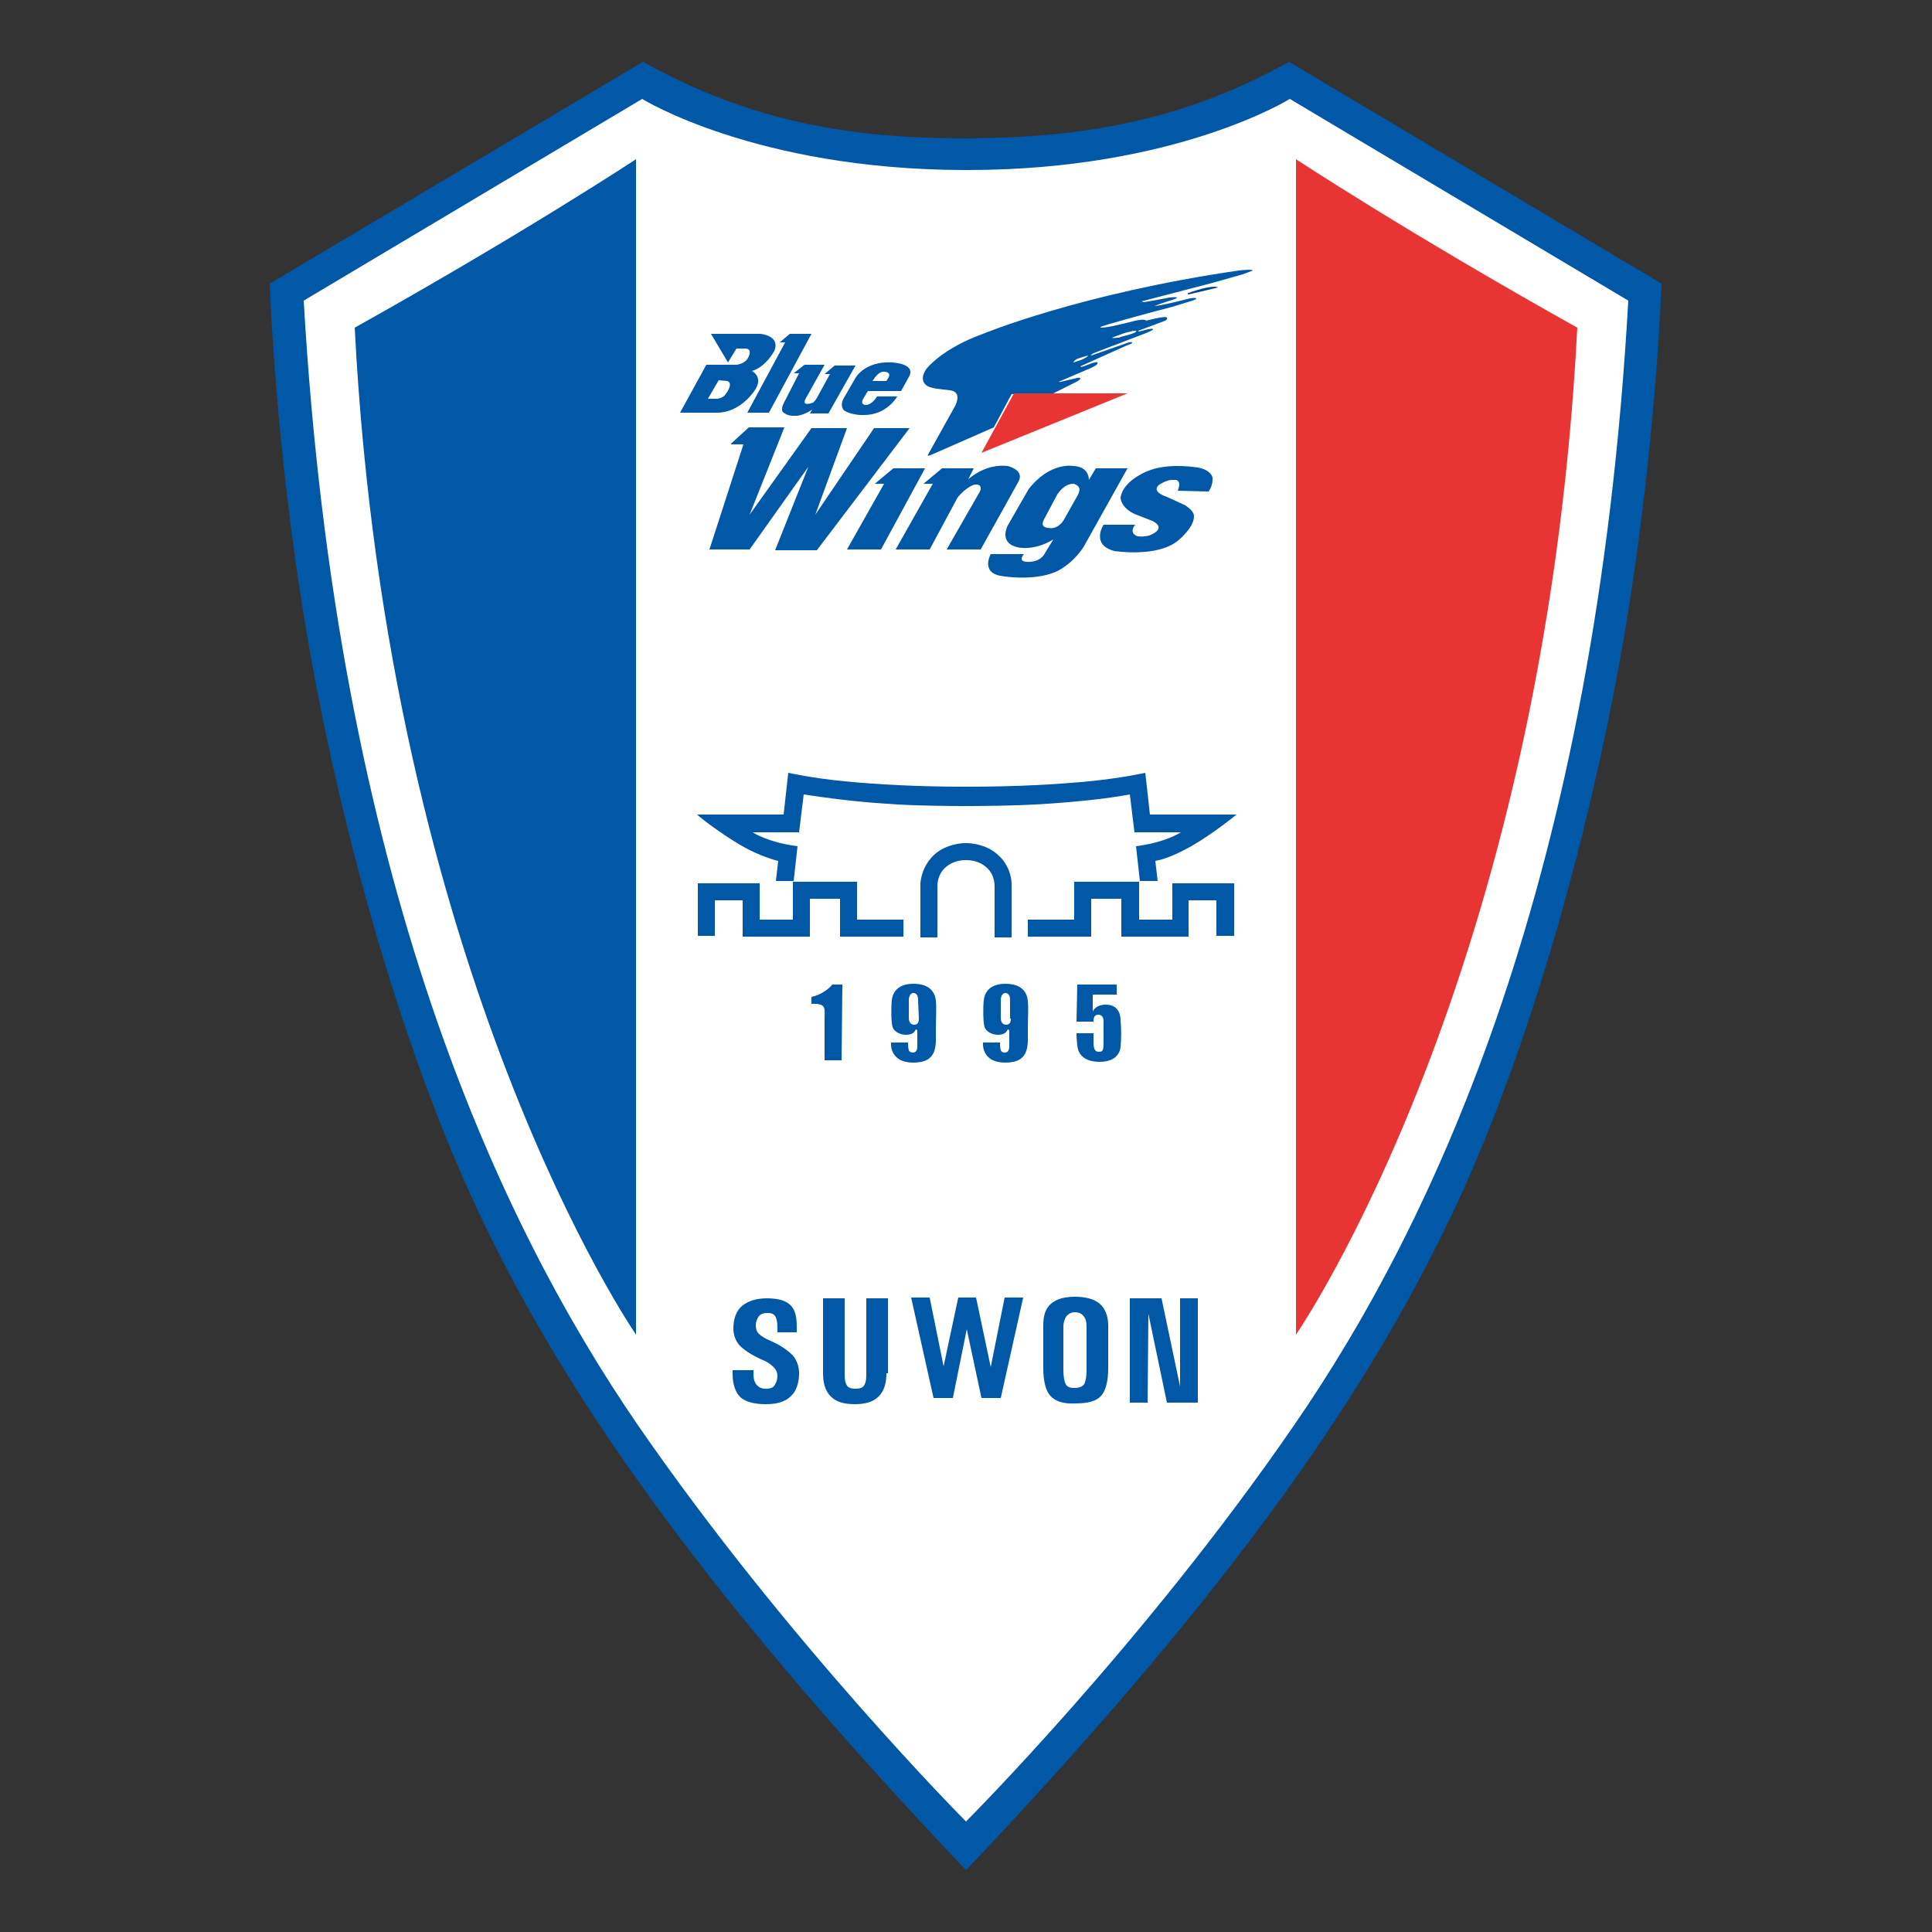 <?xml version="1.0" encoding="utf-8"?>
<!-- Generator: Adobe Illustrator 25.1.0, SVG Export Plug-In . SVG Version: 6.00 Build 0)  -->
<svg version="1.1" xmlns="http://www.w3.org/2000/svg" xmlns:xlink="http://www.w3.org/1999/xlink" x="0px" y="0px"
	 viewBox="0 0 250 250" style="enable-background:new 0 0 250 250;" xml:space="preserve">
<rect x="0" y="0" width="250" height="250" fill="#333333" stroke="none"/>
<style type="text/css">
	.st0{fill:#0058A7;}
	.st1{fill:#FFFFFF;}
	.st2{fill:#E83534;}
	.st3{fill:#03428C;}
	.st4{fill:none;}
</style>
<g id="Layer_1">
	<g>
		<path class="st0" d="M125,242c35.5-37.4,52.4-62.8,62.9-84.9c10.5-22.1,18.4-51.8,22.4-75.6c4-23.8,4.7-44.8,4.7-44.8L166.8,8
			c-14,7.8-27,9.8-41.6,9.9h-0.3c-14.7,0-27.7-2.1-41.7-9.9L34.9,36.7c0,0,0.7,21,4.7,44.7c4,23.8,11.9,53.4,22.4,75.6
			C72.5,179.2,89.5,204.6,125,242L125,242L125,242L125,242z"/>
		<path class="st1" d="M167.4,184.5c18.3-26.5,39.1-71,43.3-145.6l-43.8-26.1c0,0-14.7,9.2-41.7,9.2l-0.6,0
			c-26.9-0.1-41.5-9.2-41.5-9.2L39.3,38.9c4.3,74.6,25.1,119.1,43.3,145.6c19.4,28.1,42.4,51.2,42.4,51.2S148,212.7,167.4,184.5z"/>
		<path class="st0" d="M82.3,20.6v152.1c0,0-32.1-46.4-36.4-130.3C67.9,30.1,82.3,20.6,82.3,20.6z"/>
		<path class="st2" d="M167.7,20.6v152.1c0,0,32.1-46.4,36.4-130.3C182.1,30.1,167.7,20.6,167.7,20.6L167.7,20.6z"/>
		<g>
			<path class="st0" d="M90.3,121.1v-6.8h8v4.7h4.3v-4.9h8.3v4.9h6v2.2h-8.2v-4.9h-3.9v4.9h-8.7v-4.7h-3.6v4.6L90.3,121.1z
				 M159.7,121.1v-6.8h-8v4.7h-4.3v-4.9h-8.4v4.9h-6v2.2h8.2v-4.9h3.9v4.9h8.7v-4.7h3.6v4.6L159.7,121.1z M125.1,111.3
				c1.7,0,3.6,1.1,3.6,3.4v6.6h2.2v-6.9c0-0.4-0.1-2.4-1.9-3.9c-1.5-1.3-3.5-1.4-3.9-1.4h-0.2c-0.4,0-2.4,0.1-3.9,1.4
				c-1.7,1.5-1.9,3.5-1.9,3.9v6.9h2.2v-6.6c0-2.3,1.9-3.4,3.6-3.4H125.1z"/>
			<path class="st0" d="M125.1,104.3c0.7,0,6.3,0,10.5-0.3c4.4-0.3,7.9-0.7,10.6-1.2l0.6,4.9h6c0,0-1.9,1.3-5.8,1.8l0.5,4.5l2.3,0
				l-0.3-2.6c0,0,1.5-0.2,3.9-1.5c2.4-1.2,5.9-3.9,6.6-4.5h-11.2l-0.6-5.4c0,0-3.1,0.7-7.3,1.1c-4.1,0.4-9.4,0.7-15.7,0.7h-0.3
				c-6.2,0-11.5-0.3-15.6-0.7c-4.2-0.4-7.3-1.1-7.3-1.1l-0.6,5.4H90.2c0.6,0.6,4.1,3.2,6.6,4.5c2.4,1.2,3.9,1.5,3.9,1.5l-0.3,2.6
				l2.3,0l0.5-4.5c-3.9-0.5-5.8-1.8-5.8-1.8h6l0.6-4.9c2.6,0.4,6.2,0.9,10.6,1.2c4,0.3,9.3,0.3,10.4,0.3H125.1L125.1,104.3z
				 M109,127.4h-1.3c0,0-0.9,1.2-2.7,1.6v0.9c0,0,1.2-0.1,1.5,0.3c0.3,0.3,0.2,0.9,0.2,1.4v5.6h2.2L109,127.4z M121.1,129.5
				c-0.1-1-0.7-2.2-2.9-2.2c-2.2,0-2.7,1.3-2.8,2.1c-0.1,0.9-0.1,2.9,0.1,3.5c0.2,0.6,1,1,1.7,1c0.7,0,1.1-0.2,1.3-0.7l0.2,0.1
				c0,0,0,1.2,0,2.1c0,0.9-0.6,0.8-0.6,0.8s-0.4,0-0.5-0.3c-0.1-0.3-0.1-0.8-0.1-1h-2.2c0,0-0.3,2.6,2.9,2.6c3.2,0,2.9-2.3,2.9-4.1
				C121.1,131.5,121.2,130.5,121.1,129.5L121.1,129.5z M118.9,131.8c0,0.4-0.1,0.8-0.6,0.8c-0.5,0-0.7-0.4-0.7-0.9
				c0-0.5,0-2.3,0-2.3s0-0.9,0.6-0.9c0.5,0,0.6,0.5,0.6,0.9L118.9,131.8L118.9,131.8z M133,129.5c-0.1-1-0.7-2.2-2.9-2.2
				c-2.2,0-2.7,1.3-2.8,2.1c-0.1,0.9-0.1,2.9,0.1,3.5c0.2,0.6,1,1,1.7,1c0.7,0,1.1-0.2,1.3-0.7l0.2,0.1c0,0,0,1.2,0,2.1
				c0,0.9-0.6,0.8-0.6,0.8s-0.4,0-0.5-0.3c-0.1-0.3-0.1-0.8-0.1-1h-2.2c0,0-0.3,2.6,2.9,2.6c3.2,0,2.9-2.3,2.9-4.1
				C133,131.5,133.1,130.5,133,129.5L133,129.5z M130.8,131.8c0,0.4-0.1,0.8-0.6,0.8c-0.5,0-0.7-0.4-0.7-0.9c0-0.5,0-2.3,0-2.3
				s0-0.9,0.6-0.9c0.5,0,0.6,0.5,0.6,0.9V131.8L130.8,131.8z M144.5,127.4h-5.1l-0.1,4.8l2.2,0c0,0-0.1-0.9,0.6-0.9
				c0.7,0,0.7,0.7,0.7,0.9v2.7c0,1-0.1,1.2-0.6,1.2c-0.5,0-0.7-0.3-0.7-1.3c0-1,0-1.1,0-1.1h-2.2c0,0,0,1.3,0.2,2.1
				c0.2,0.7,0.9,1.6,2.8,1.6c1.9,0,2.6-1,2.7-1.9c0.1-0.9,0.1-2.5,0-3.5c0-1-0.5-2-1.9-2c-1.4,0-1.7,0.9-1.7,0.9v-2.2h3.1
				L144.5,127.4L144.5,127.4z"/>
		</g>
		<path class="st3" d="M153.8,38.1c0,0,3-0.7,3.8-0.9c-0.1-0.1-0.4-0.1-0.4-0.1c-1.3,0-3.4,0.8-3.4,0.8
			C153.5,38,153.8,38.1,153.8,38.1z"/>
		<path class="st0" d="M98.4,43.2H92l2.2,3.7l1.1-1.8h1.1c1.1,0,0.4,1.2,0.4,1.2c-0.4,0.8-1.5,0.9-1.5,0.9h-3.9l-3.4,6.2h4.8
			c3,0,4.8-2.8,4.8-2.8c1.3-1.8-0.3-2.6-0.3-2.6c1.8-0.5,2.9-2.6,2.9-2.6C101,43.4,98.4,43.2,98.4,43.2z M93.9,51
			c-0.5,0.7-1.4,0.6-1.4,0.6h-0.9l1.4-2.4l1.1,0.1C95,49.6,93.9,51,93.9,51z M102.2,43.2h2.8l-5.5,10.2h-2.8l4.9-9.1h-0.7
			L102.2,43.2z M103.4,48.3h-0.7l1.4-1.1h2.6l-2.4,4.3c0,0-0.8,1.2,0.9,0.6c0,0,0.2-0.1,0.5-0.6l1.7-3.1h-0.7l1.3-1.1h2.7l-3.5,6.2
			h-2.4l0.3-0.5c0,0-1.3,0.9-2.3,0.8c0,0-0.9,0.1-1.5-0.5c0,0-0.3-0.3,0.1-1.1L103.4,48.3L103.4,48.3z M115.4,46.9
			c-3.5-0.2-4.7,2-4.7,2l-1.5,2.6c-0.6,1,0,1.6,0,1.6c1.1,0.7,2.6,0.6,2.6,0.6c3,0,4.3-2.4,4.3-2.4h-2.6c-0.7,1.1-1.4,1.1-1.4,1.1
			c-0.9,0-0.4-0.8-0.4-0.8l0.6-1h4.3l1.1-2C118.4,47,115.4,46.9,115.4,46.9L115.4,46.9z M115,48.8l-0.3,0.5h-1.8
			c0.8-1.3,1.4-1.2,1.4-1.2C115.4,48.1,115,48.8,115,48.8z M96.2,57.5h-1.6v-0.1l2.3-2.1h4.6L97,66.6l8-11.2h4.6l-4.1,11.2l7.6-11.2
			h4.6l-12,15.8h-5.4l4.3-10.8L97,71.1h-5.2L96.2,57.5z M114.4,62.6h-1.2l2.4-2h4.1L114,71.1h-4.4L114.4,62.6z M130.4,60.3
			c-2.7-0.3-4.6,1.3-5.1,1.7l0.7-1.4h-4.1l-2.4,2h1.2l-4.8,8.5h4.4l3.6-6.7c1.1-1.4,2.2-1.7,2.2-1.7c1.2-0.1,0.7,0.9,0.7,0.9
			l-4.3,7.5h4.4l4.9-8.8C132.6,60.8,130.4,60.3,130.4,60.3L130.4,60.3z M141.8,60.6l-0.9,1.5c0,0,0.1-1.7-2-1.8c0,0-3-0.6-5.8,3
			l-2.7,4.7c0,0-1.2,2.2,1.2,2.8c0,0,2.1,0.6,4.7-1l-1.1,1.8c0,0-0.4,1-1.9,1.1c0,0-1.8,0.2-0.8-1h-4.3c0,0-1.3,2.3,1.2,2.8
			c0,0,4.1,0.8,7.2-0.5c0,0,2-0.8,3.6-3.2l5.7-10.2H141.8L141.8,60.6z M139.5,64l-1.8,3.2c0,0-0.7,1.4-2.1,1.1c0,0-1.1,0-0.5-1.1
			l1.7-3.2c0,0,0.9-1.5,2.2-1.4C139,62.7,140.1,62.8,139.5,64L139.5,64z M156.4,63.6c0,0,0.5-0.7,0.5-1.5h0c0-0.1,0-0.2,0-0.3
			c0,0,0,0,0,0c-0.2-0.8-1.2-1.2-1.9-1.3c-1.3-0.2-4.3-0.5-6.6,0.5c0,0-3.1,1.2-3.4,3.4c0,0,0,1.5,2.3,2.3l1.8,0.7
			c0,0,2.1,0.9-0.4,1.9c0,0-0.8,0.2-1.3,0.1v0c0,0,0,0-0.1,0c0,0,0,0-0.1,0c-1.1-0.4-0.5-1.3-0.3-1.5h-4.1c0,0-1.7,2.6,1.4,3.4
			c0,0,5.6,0.9,8.3-1.4c0,0,2.1-1.7,2-3.2c-0.1-0.6-0.7-1-1.1-1.3l-2.4-1.1c0,0-2-0.6-1.1-1.5c0,0,0.5-0.4,1.2-0.6
			c0.2-0.1,0.6-0.1,1-0.1c0,0,0.1,0,0.1,0h0c0.3,0.1,0.6,0.4,0.2,1.4L156.4,63.6L156.4,63.6L156.4,63.6z M162.1,35
			c-0.1-0.2-1.8,0-1.8,0c-20.6,3-33.1,8.2-33.1,8.2c-5.3,1.9-7.3,4.5-7.3,4.5c-1.2,1.7,0.2,2.3,0.2,2.3c0.4,0.2,1.1,0.3,1.1,0.3
			l1.7,0.2c1.8,0.2,0.6,2.2,0.6,2.2l-3.4,6.1c-0.2,0.3,0.3,0.1,0.3,0.1l8.2-3.6l2.3-4.3l5.2,0l3.2-1.6c0.4-0.2,0.5-0.4,0.5-0.4
			c0-0.2-0.4-0.1-0.4-0.1l-1.7,0.4c-0.7,0.2-0.7,0.1-0.7,0.1l4.2-1.8c1.1-0.5,0.8-0.7,0.8-0.7c-0.1-0.2-1.5,0.4-1.5,0.4
			c-0.7,0.3-0.7,0.1-0.7,0.1l6-2.7c0.8-0.3,0.7-0.3,0.7-0.3c0-0.3-0.7,0-0.7,0l-4.3,1.5c-0.8,0.3,0-0.2,0-0.2l6.8-2.6
			c1-0.4,0.9-0.5,0.9-0.5c-0.1-0.2-1.4,0.2-1.4,0.2c-0.7,0.2-0.5,0-0.5,0l3.2-1.2c0.7-0.2,0.5-0.5,0.5-0.5c-0.1-0.3-2.7,0.4-2.7,0.4
			c-0.1-0.3-1.4,0-1.4,0h0c-5,1.3-4.5,0.8-4.5,0.8c0.4-0.2,5.8-1.7,9.3-2.6l2.6-0.8c0.6-0.2,0.5-0.3,0.5-0.3c-0.1-0.1-0.8,0-0.8,0
			l-0.4,0.1c-3.5,0.9-4.2,0.9-4.2,0.9c0.4-0.2,2-0.7,2.6-0.9c0.3-0.1,0.3-0.2,0.3-0.2c0-0.1-1,0-1,0l-0.5,0.1
			c-1.7,0.3-2.5,0.5-3,0.5l-0.3,0.1L148,39c-0.3,0-0.3,0-0.3,0l9.2-2.4l3.9-1.1C162.2,35,162.1,35,162.1,35L162.1,35z M138.9,46.9
			c0,0,0.1-0.4,0.9-0.6c0,0,0.6-0.2,1-0.3C140.8,46,140.7,46.4,138.9,46.9z M147,42.8c0,0,0.4,0.2-1.6,0.7c-0.3,0.1-0.5,0.1-0.6,0.2
			c0,0-0.1,0-0.1,0c0,0-0.1,0-0.2,0c-0.4,0.1-0.6,0-0.6,0c1-0.4,1.8-0.7,2.4-0.8C146.6,42.8,146.8,42.8,147,42.8L147,42.8z"/>
		<path class="st2" d="M131.2,50.9l-4.2,7.7l18.9-7.7H131.2z"/>
		<g>
			<path class="st0" d="M100.6,172.2v-0.4c0-0.7-0.1-1.2-0.3-1.5c-0.2-0.3-0.5-0.4-1-0.4c-0.5,0-0.8,0.1-1.1,0.4
				c-0.2,0.3-0.4,0.7-0.4,1.2c0,0.4,0.1,0.8,0.4,1.1c0.3,0.3,0.8,0.6,1.5,0.9c1.4,0.6,2.3,1.3,2.9,1.9c0.5,0.6,0.8,1.4,0.8,2.3
				c0,1.3-0.4,2.4-1.1,3c-0.7,0.7-1.8,1-3.2,1c-1.5,0-2.6-0.3-3.3-0.9c-0.6-0.6-1-1.6-1-3v-0.5h2.7v0.4c0,0.7,0.1,1.1,0.4,1.5
				c0.3,0.3,0.6,0.5,1.2,0.5c0.5,0,0.9-0.1,1.1-0.4c0.2-0.3,0.4-0.7,0.4-1.3c0-0.4-0.2-0.8-0.5-1.1c-0.3-0.3-0.8-0.7-1.6-1
				c-1.3-0.6-2.2-1.2-2.8-1.8c-0.5-0.6-0.8-1.3-0.8-2.2c0-1.3,0.4-2.3,1.1-2.9c0.7-0.6,1.8-1,3.2-1c1.5,0,2.5,0.3,3.1,0.9
				c0.6,0.6,0.8,1.5,0.8,2.8l0,0.3v0.4H100.6L100.6,172.2z M114.7,177.7c0,1.3-0.3,2.3-1,3c-0.7,0.7-1.7,1-3.1,1
				c-1.4,0-2.4-0.3-3.1-1c-0.7-0.7-1-1.7-1-3V168h2.8v9.9c0,0.7,0.1,1.1,0.3,1.4c0.2,0.3,0.6,0.4,1.1,0.4c0.5,0,0.9-0.1,1.1-0.4
				c0.2-0.3,0.3-0.7,0.3-1.4V168h2.8V177.7z M135.9,180.6c-0.6-0.7-0.9-1.9-0.9-3.6v-5.5c0-1.3,0.3-2.2,1-2.8
				c0.7-0.6,1.7-0.9,3.1-0.9c1.4,0,2.5,0.3,3.2,0.9c0.7,0.6,1.1,1.6,1.1,2.8v5.5c0,1.7-0.3,2.9-0.9,3.6c-0.6,0.7-1.7,1-3.3,1
				C137.6,181.7,136.5,181.3,135.9,180.6z M140.3,179.1c0.2-0.4,0.3-1,0.3-1.9v-5.5c0-0.6-0.1-1.1-0.4-1.4c-0.2-0.3-0.6-0.5-1.1-0.5
				c-0.5,0-0.8,0.2-1.1,0.5c-0.2,0.3-0.4,0.8-0.4,1.4v5.5c0,0.9,0.1,1.5,0.3,1.9c0.2,0.4,0.6,0.5,1.1,0.5
				C139.7,179.6,140.1,179.4,140.3,179.1L140.3,179.1z M148.5,181.5h-2.3V168h4.1l2.4,11.4V168h2.3v13.5h-4l-2.4-11.5L148.5,181.5
				L148.5,181.5L148.5,181.5z"/>
		</g>
		<path class="st0" d="M129.5,180.9H127l-1.9-8.9h0l-1.8,8.9h-2.5l-2.9-13h2.4l1.8,8.9h0l1.9-8.9h2.3l1.9,9h0l1.8-9h2.4L129.5,180.9
			z"/>
	</g>
</g>
<g id="레이어_1">
	<rect x="8" y="8" class="st4" width="234" height="234"/>
</g>
</svg>
